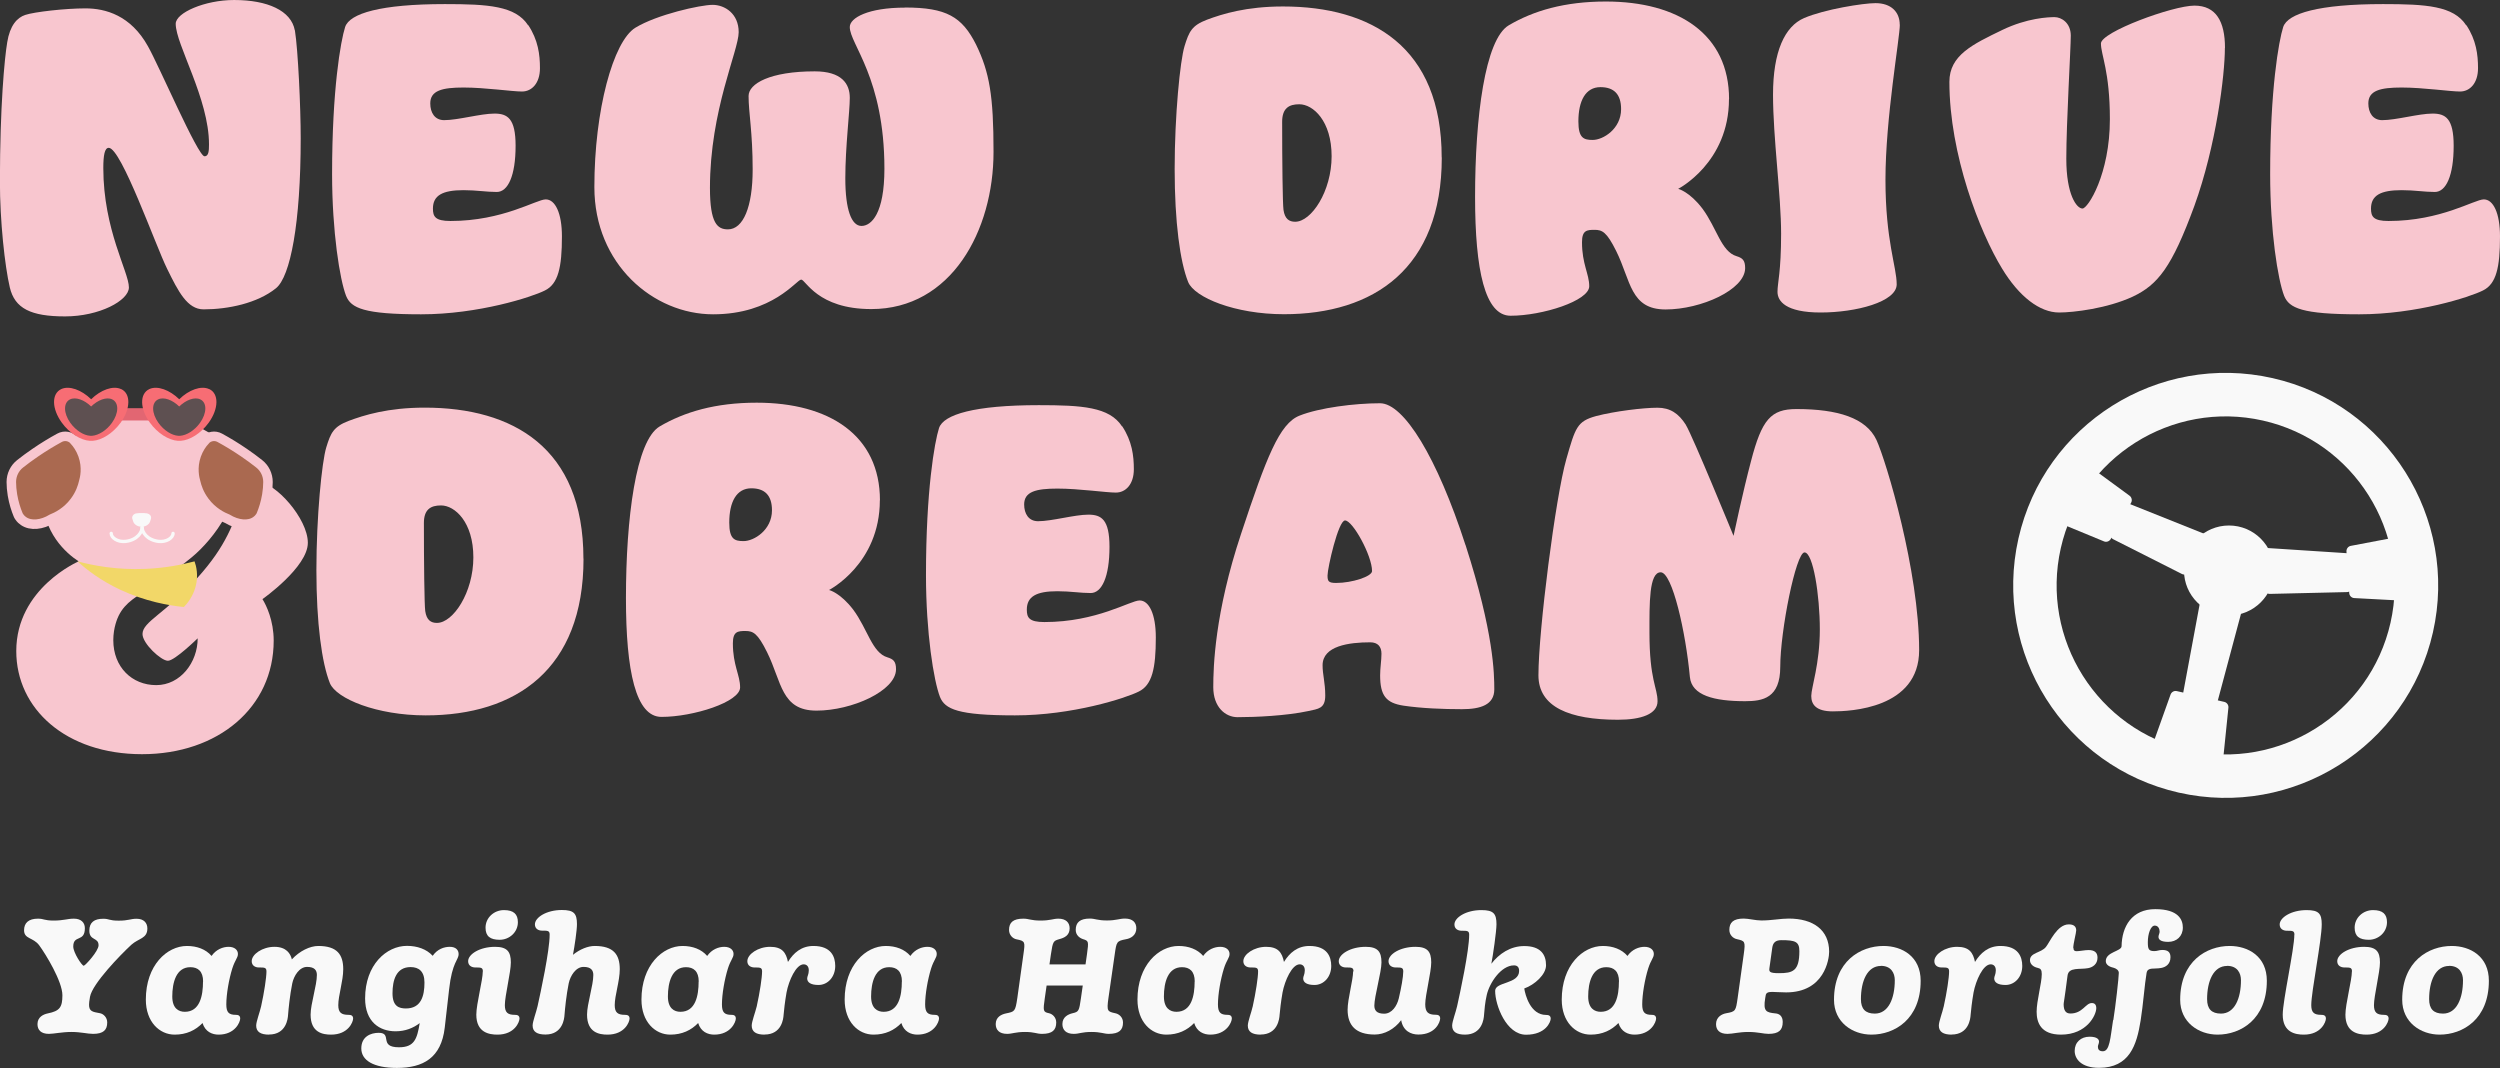 <?xml version="1.0" encoding="UTF-8"?>
<svg id="_レイヤー_2" data-name="レイヤー 2" xmlns="http://www.w3.org/2000/svg" viewBox="0 0 262.8 112.27">
  <rect x="0" y="0" width="262.8" height="112.27" fill="#333333" stroke="none"/>
  <defs>
    <style>
      .cls-1 {
        fill: #5e5051;
      }

      .cls-1, .cls-2, .cls-3, .cls-4, .cls-5, .cls-6 {
        stroke-width: 0px;
      }

      .cls-7 {
        fill: none;
        stroke: #f9f9f9;
        stroke-linecap: round;
        stroke-width: .35px;
      }

      .cls-7, .cls-8 {
        stroke-miterlimit: 10;
      }

      .cls-2 {
        fill: #f8c6cf;
      }

      .cls-8 {
        fill: #aa6950;
        stroke: #f8c6cf;
      }

      .cls-3 {
        fill: #e26672;
      }

      .cls-4 {
        fill: #f2d768;
      }

      .cls-5 {
        fill: #f9f9f9;
      }

      .cls-6 {
        fill: #f76d74;
      }
    </style>
  </defs>
  <g id="_レイヤー_1-2" data-name="レイヤー 1">
    <g>
      <path class="cls-5" d="m9.36,105.61c0,.71.37.76,1.15.9.37.07.76.44.76.97,0,.8-.41,1.2-1.49,1.2-.59,0-1.27-.2-2.27-.2s-1.85.2-2.37.2c-.83,0-1.2-.41-1.2-1.02,0-.75.61-1.03,1.08-1.13,1.25-.25,1.54-.64,1.54-1.91,0-1.44-1.74-4.3-2.44-5.25-.63-.85-1.59-.64-1.59-1.58,0-.76.46-1.22,1.46-1.22.64,0,.63.2,1.66.2s1.44-.2,2.12-.2c.75,0,1.15.41,1.15,1,0,1.51-1.22.66-1.22,1.93,0,.64.91,2.02,1.1,2.02.15,0,1.56-1.54,1.56-2.15,0-.86-.97-.46-.97-1.54,0-.88.53-1.25,1.46-1.25.66,0,.59.2,1.63.2s1.22-.2,1.88-.2c.76,0,1.13.44,1.13,1.02,0,1.07-.91,1.02-1.68,1.71-1.17,1.08-4.1,4.1-4.35,5.47-.08.46-.1.68-.1.85Z"/>
      <path class="cls-5" d="m22.23,100.5c.49-.71,1.22-.97,1.8-.97.64,0,.98.34.98.75s-.3.61-.59,1.52c-.36,1.15-.63,2.74-.63,3.78,0,.83.25,1.1,1,1.1.22,0,.46.05.46.39,0,.36-.53,1.69-2.27,1.69-.68,0-1.41-.3-1.69-1.22-.73.76-1.69,1.22-2.93,1.22-1.59,0-3.03-1.34-3.03-3.68,0-3.61,2.22-5.64,4.32-5.64,1.05,0,1.98.34,2.59,1.05Zm-.88,2.68c0-1.08-.54-1.51-1.34-1.51-1.49,0-1.9,1.61-1.9,3.08,0,1.25.66,1.61,1.32,1.61,1.58,0,1.91-1.69,1.91-3.18Z"/>
      <path class="cls-5" d="m28.28,108.76c-.88,0-1.35-.29-1.35-.95,0-.42.37-1.37.52-2.03.32-1.44.56-3.03.56-3.66,0-.42-.2-.42-.8-.42-.37,0-.75-.19-.75-.66,0-.73,1.13-1.51,2.39-1.51s1.69.73,1.83,1.32c.81-.88,1.9-1.41,2.78-1.41,1.98,0,2.62.91,2.62,2.44,0,1.25-.52,2.76-.52,3.78,0,.78.32,1.02,1.07,1.02.24,0,.49.05.49.39s-.49,1.69-2.32,1.69c-.88,0-2.15-.22-2.15-2.1,0-1.13.66-3.07.66-4.17,0-.47-.22-.85-1.03-.85s-1.39.93-1.56,1.74c-.25,1.25-.39,2.66-.44,3.32-.02.34-.17,2.05-2,2.05Z"/>
      <path class="cls-5" d="m45.48,100.48c.49-.71,1.2-.95,1.8-.95.66,0,.93.36.93.76,0,.64-.68.81-1,3.71l-.46,4.03c-.37,3.18-2.27,4.23-5.03,4.23-2.49,0-3.74-.81-3.74-2.05s.98-1.64,1.83-1.64c1.49,0-.05,1.52,2.13,1.52,1.61,0,1.9-.86,2.18-2.54-.68.52-1.52.86-2.54.86-1.69,0-3.2-1-3.2-3.46,0-3.54,2.25-5.52,4.4-5.52,1.08,0,2.05.34,2.69,1.03Zm-.86,2.81c0-1.2-.61-1.63-1.46-1.63-1.51,0-1.9,1.37-1.9,2.76s.71,1.59,1.41,1.59c1.59,0,1.95-1.3,1.95-2.73Z"/>
      <path class="cls-5" d="m50.76,102.12c0-.42-.2-.42-.8-.42-.37,0-.75-.19-.75-.66,0-.73,1.22-1.51,2.83-1.51,1.27,0,1.66.51,1.66,1.64,0,1.03-.63,3.52-.63,4.49,0,.78.31,1.02,1.05,1.02.24,0,.49.05.49.39s-.49,1.69-2.32,1.69c-.88,0-2.22-.22-2.22-2.1,0-1.13.68-3.62.68-4.54Zm3.68-5.18c0,1.07-.91,1.85-1.91,1.85s-1.49-.37-1.49-1.27c0-1.07.91-1.85,1.93-1.85s1.47.42,1.47,1.27Z"/>
      <path class="cls-5" d="m64.62,105.66c0,.78.32,1.02,1.07,1.02.24,0,.49.05.49.39s-.49,1.69-2.32,1.69c-.88,0-2.15-.22-2.15-2.1,0-1.13.66-3.07.66-4.17,0-.47-.22-.85-1.03-.85s-1.39.93-1.56,1.74c-.25,1.25-.39,2.66-.44,3.32-.02.34-.17,2.05-2,2.05-.88,0-1.35-.29-1.35-.95,0-.42.37-1.37.52-2.03.32-1.44,1.27-5.83,1.27-7.52,0-.42-.2-.42-.8-.42-.37,0-.75-.19-.75-.66,0-.73,1.22-1.51,2.83-1.51,1.27,0,1.59.36,1.59,1.49,0,.66-.25,2.32-.42,3.22.73-.59,1.58-.93,2.29-.93,1.98,0,2.63.91,2.63,2.44,0,1.25-.53,2.76-.53,3.78Z"/>
      <path class="cls-5" d="m74.33,100.5c.49-.71,1.22-.97,1.8-.97.64,0,.98.34.98.75s-.3.61-.59,1.52c-.36,1.15-.63,2.74-.63,3.78,0,.83.25,1.1,1,1.1.22,0,.46.05.46.39,0,.36-.53,1.69-2.27,1.69-.68,0-1.41-.3-1.69-1.22-.73.76-1.69,1.22-2.93,1.22-1.59,0-3.03-1.34-3.03-3.68,0-3.61,2.22-5.64,4.32-5.64,1.05,0,1.98.34,2.59,1.05Zm-.88,2.68c0-1.08-.54-1.51-1.34-1.51-1.49,0-1.9,1.61-1.9,3.08,0,1.25.66,1.61,1.32,1.61,1.58,0,1.91-1.69,1.91-3.18Z"/>
      <path class="cls-5" d="m80.37,108.76c-.88,0-1.35-.29-1.35-.95,0-.42.37-1.37.53-2.03.32-1.44.56-3.03.56-3.66,0-.42-.2-.42-.8-.42-.37,0-.75-.19-.75-.66,0-.73,1.13-1.51,2.39-1.51s1.68.59,1.88,1.59c.58-.95,1.41-1.68,2.68-1.68,1.86,0,2.29,1.13,2.29,2.1,0,1.15-.78,2-1.76,2-.78,0-1.19-.25-1.19-.69,0-.22.17-.42.17-.85s-.24-.63-.54-.63c-.8,0-1.56,1.69-1.8,2.96-.17.97-.27,1.88-.31,2.37-.02.34-.17,2.05-2,2.05Z"/>
      <path class="cls-5" d="m95.69,100.5c.49-.71,1.22-.97,1.8-.97.64,0,.98.34.98.75s-.3.61-.59,1.52c-.36,1.15-.63,2.74-.63,3.78,0,.83.25,1.1,1,1.1.22,0,.46.05.46.39,0,.36-.53,1.69-2.27,1.69-.68,0-1.41-.3-1.69-1.22-.73.76-1.69,1.22-2.93,1.22-1.59,0-3.03-1.34-3.03-3.68,0-3.61,2.22-5.64,4.32-5.64,1.05,0,1.98.34,2.59,1.05Zm-.88,2.68c0-1.08-.54-1.51-1.34-1.51-1.49,0-1.9,1.61-1.9,3.08,0,1.25.66,1.61,1.32,1.61,1.58,0,1.91-1.69,1.91-3.18Z"/>
      <path class="cls-5" d="m113.81,103.6h-3.79l-.19,1.32c-.19,1.34-.19,1.46.44,1.59.37.08.76.44.76.97,0,.8-.41,1.2-1.49,1.2-.59,0-.78-.2-1.79-.2s-1.35.2-1.88.2c-.83,0-1.2-.42-1.2-1.03,0-.75.61-1.02,1.08-1.12.92-.19.98-.19,1.19-1.61l.64-4.59c.19-1.32.2-1.41-.73-1.59-.37-.07-.78-.44-.78-.98,0-.78.42-1.19,1.51-1.19.58,0,.78.2,1.81.2s1.32-.2,1.86-.2c.81,0,1.19.42,1.19,1.02,0,.76-.59,1-1.07,1.13-.64.19-.69.2-.9,1.61l-.15,1.05h3.79l.15-1.05c.2-1.41.17-1.42-.42-1.61-.36-.12-.76-.42-.76-.97,0-.78.44-1.19,1.49-1.19.54,0,.8.2,1.79.2s1.3-.2,1.9-.2c.81,0,1.19.42,1.19,1.02,0,.76-.61,1.07-1.08,1.15-1,.19-1,.27-1.19,1.59l-.66,4.59c-.2,1.42-.1,1.42.75,1.61.37.08.78.42.78.97,0,.78-.41,1.19-1.49,1.19-.54,0-.8-.2-1.83-.2s-1.27.2-1.86.2c-.81,0-1.19-.42-1.19-1.03,0-.75.61-1.03,1.07-1.14.66-.15.69-.25.88-1.59l.19-1.32Z"/>
      <path class="cls-5" d="m126.47,100.5c.49-.71,1.22-.97,1.8-.97.64,0,.98.34.98.75s-.3.61-.59,1.52c-.36,1.15-.63,2.74-.63,3.78,0,.83.25,1.1,1,1.1.22,0,.46.05.46.39,0,.36-.53,1.69-2.27,1.69-.68,0-1.41-.3-1.69-1.22-.73.76-1.69,1.22-2.93,1.22-1.59,0-3.03-1.34-3.03-3.68,0-3.61,2.22-5.64,4.32-5.64,1.05,0,1.98.34,2.59,1.05Zm-.88,2.68c0-1.08-.54-1.51-1.34-1.51-1.49,0-1.9,1.61-1.9,3.08,0,1.25.66,1.61,1.32,1.61,1.58,0,1.91-1.69,1.91-3.18Z"/>
      <path class="cls-5" d="m132.52,108.76c-.88,0-1.35-.29-1.35-.95,0-.42.37-1.37.52-2.03.32-1.44.56-3.03.56-3.66,0-.42-.2-.42-.8-.42-.37,0-.75-.19-.75-.66,0-.73,1.13-1.51,2.39-1.51s1.68.59,1.88,1.59c.58-.95,1.41-1.68,2.68-1.68,1.86,0,2.29,1.13,2.29,2.1,0,1.15-.78,2-1.76,2-.78,0-1.19-.25-1.19-.69,0-.22.17-.42.17-.85s-.24-.63-.54-.63c-.8,0-1.56,1.69-1.8,2.96-.17.97-.27,1.88-.31,2.37-.02.34-.17,2.05-2,2.05Z"/>
      <path class="cls-5" d="m142.28,102.12c0-.42-.2-.42-.8-.42-.37,0-.75-.19-.75-.66,0-.73,1.22-1.51,2.83-1.51,1.27,0,1.66.51,1.66,1.64,0,1.03-.75,3.57-.75,4.54,0,.47.22.85,1.03.85s1.35-.81,1.54-1.61c.25-1.07.47-2.25.47-2.83,0-.42-.2-.42-.8-.42-.37,0-.75-.19-.75-.66,0-.73,1.22-1.51,2.83-1.51,1.27,0,1.66.51,1.66,1.64,0,1.03-.63,3.44-.63,4.4,0,.83.32,1.1,1.08,1.1.24,0,.49.05.49.39,0,.36-.47,1.69-2.29,1.69-.78,0-1.61-.37-1.81-1.51-.71.95-1.76,1.51-2.78,1.51-1.98,0-2.85-.95-2.85-2.61,0-1.13.58-3.12.58-4.03Z"/>
      <path class="cls-5" d="m159.69,102.06c0-.44-.24-.58-.54-.58-1.35,0-2.57,1.83-2.86,3.1-.19.81-.25,1.64-.29,2.13-.02.34-.17,2.05-2,2.05-.88,0-1.35-.29-1.35-.95,0-.42.37-1.37.52-2.03.32-1.44,1.27-5.83,1.27-7.52,0-.42-.2-.42-.8-.42-.37,0-.75-.19-.75-.66,0-.73,1.22-1.51,2.83-1.51,1.27,0,1.59.36,1.59,1.49,0,.73-.37,3.3-.54,4.15.81-1.05,2-1.86,3.46-1.86,1.71,0,2.29.88,2.29,2.02,0,.97-1.19,2.05-2.29,2.44.1.66.64,2.78,2.29,2.78.24,0,.49.05.49.39s-.51,1.69-2.59,1.69-3.25-3.1-3.25-4.61c0-.98,2.52-.69,2.52-2.1Z"/>
      <path class="cls-5" d="m171.07,100.5c.49-.71,1.22-.97,1.8-.97.64,0,.98.34.98.75s-.3.61-.59,1.52c-.36,1.15-.63,2.74-.63,3.78,0,.83.25,1.1,1,1.1.22,0,.46.05.46.39,0,.36-.53,1.69-2.27,1.69-.68,0-1.41-.3-1.69-1.22-.73.76-1.69,1.22-2.93,1.22-1.59,0-3.03-1.34-3.03-3.68,0-3.61,2.22-5.64,4.32-5.64,1.05,0,1.98.34,2.59,1.05Zm-.88,2.68c0-1.08-.54-1.51-1.34-1.51-1.49,0-1.9,1.61-1.9,3.08,0,1.25.66,1.61,1.32,1.61,1.58,0,1.91-1.69,1.91-3.18Z"/>
      <path class="cls-5" d="m186.3,104.27c-.41,0-.64.07-.69.36l-.05.29c-.24,1.42.12,1.51,1.08,1.61.39.03.76.27.76.9,0,.85-.41,1.25-1.49,1.25-.54,0-1.12-.2-2.12-.2s-1.63.2-2.2.2c-.83,0-1.2-.41-1.2-1.02,0-.75.61-1.07,1.08-1.15.98-.17,1-.25,1.19-1.59l.64-4.59c.2-1.41.12-1.41-.73-1.61-.37-.08-.78-.42-.78-.97,0-.78.42-1.19,1.51-1.19.52,0,1.24.2,1.85.2,1.12,0,1.98-.2,2.88-.2,2.57,0,4.25,1.19,4.25,3.49,0,.78-.49,4.27-4.52,4.27-.59,0-1.08-.05-1.46-.05Zm0-4.64l-.3,2.15c-.05.37.02.52,1,.52,1.46,0,2.15-.22,2.15-2.32,0-1-.44-1.15-1.9-1.15-.66,0-.88.32-.95.8Z"/>
      <path class="cls-5" d="m192.79,105.1c0-4.06,2.78-5.66,5.2-5.66,1.96,0,3.91,1.1,3.91,3.66,0,4.06-2.76,5.66-5.18,5.66-1.98,0-3.93-1.29-3.93-3.66Zm4.93-3.56c-1.44,0-2.1,1.61-2.1,3.49,0,1.03.47,1.52,1.46,1.52,1.44,0,2.1-1.61,2.1-3.51,0-.76-.39-1.51-1.46-1.51Z"/>
      <path class="cls-5" d="m205.16,108.76c-.88,0-1.35-.29-1.35-.95,0-.42.37-1.37.52-2.03.32-1.44.56-3.03.56-3.66,0-.42-.2-.42-.8-.42-.37,0-.75-.19-.75-.66,0-.73,1.13-1.51,2.39-1.51s1.68.59,1.88,1.59c.58-.95,1.41-1.68,2.68-1.68,1.86,0,2.29,1.13,2.29,2.1,0,1.15-.78,2-1.76,2-.78,0-1.19-.25-1.19-.69,0-.22.17-.42.17-.85s-.24-.63-.54-.63c-.8,0-1.56,1.69-1.8,2.96-.17.97-.27,1.88-.31,2.37-.02.34-.17,2.05-2,2.05Z"/>
      <path class="cls-5" d="m217.96,99.65c0,.25.1.34.34.34.31,0,.85-.12,1.24-.12.63,0,.95.25.95.8,0,.71-.54,1.02-.98,1.1-.85.17-2.05-.14-2.17.78-.34,2.66-.41,2.85-.41,3.01,0,.63.2.98.71.98,1.29,0,1.59-1.1,2.25-1.1.32,0,.47.19.47.54,0,.71-.98,2.78-3.71,2.78-2.12,0-2.56-1.27-2.56-2.41s.54-3.01.54-3.95c0-.46-.12-.59-.44-.66-.37-.08-.8-.34-.8-.81,0-.8,1.19-.76,1.68-1.39.41-.51,1.17-2.37,2.4-2.37.52,0,.78.22.78.63,0,.27-.31,1.39-.31,1.85Z"/>
      <path class="cls-5" d="m222.15,107.25c.24-1.49.58-4.54.58-4.98,0-.29-.29-.46-.52-.53-.37-.08-.85-.27-.85-.71,0-.97,1.64-1.02,1.66-1.56.03-2.07,1.08-3.9,3.54-3.9s2.9,1.13,2.9,1.93c0,.93-.66,1.51-1.54,1.51s-1.02-.31-1.02-.53c0-.19.12-.36.12-.54,0-.29-.14-.64-.51-.64-.44,0-.73.88-.73,1.73,0,.73.07.95.69.95.31,0,.49-.12.83-.12.61,0,.86.25.86.76,0,.75-.52,1.05-.97,1.13-.75.15-1.42-.12-1.54.52-.2,1.12-.37,3.44-.63,5.03-.41,2.54-1.15,4.95-4.37,4.95-1.91,0-2.56-.97-2.56-1.78,0-.91.66-1.49,1.56-1.49.83,0,1,.3,1,.52,0,.19-.12.36-.12.54,0,.27.14.47.52.47.73,0,.78-1.37,1.08-3.29Z"/>
      <path class="cls-5" d="m229.18,105.1c0-4.06,2.78-5.66,5.2-5.66,1.96,0,3.91,1.1,3.91,3.66,0,4.06-2.76,5.66-5.18,5.66-1.98,0-3.93-1.29-3.93-3.66Zm4.93-3.56c-1.44,0-2.1,1.61-2.1,3.49,0,1.03.47,1.52,1.46,1.52,1.44,0,2.1-1.61,2.1-3.51,0-.76-.39-1.51-1.46-1.51Z"/>
      <path class="cls-5" d="m241.19,98.26c0-.42-.2-.42-.8-.42-.37,0-.75-.19-.75-.66,0-.73,1.22-1.51,2.83-1.51,1.27,0,1.59.36,1.59,1.49,0,1.69-1.1,7.08-1.1,8.5,0,.78.3,1.02,1.05,1.02.24,0,.49.05.49.39s-.49,1.69-2.32,1.69c-.88,0-2.22-.22-2.22-2.1,0-1.47,1.22-6.88,1.22-8.4Z"/>
      <path class="cls-5" d="m247.24,102.12c0-.42-.2-.42-.8-.42-.37,0-.75-.19-.75-.66,0-.73,1.22-1.51,2.83-1.51,1.27,0,1.66.51,1.66,1.64,0,1.03-.63,3.52-.63,4.49,0,.78.31,1.02,1.05,1.02.24,0,.49.05.49.39s-.49,1.69-2.32,1.69c-.88,0-2.22-.22-2.22-2.1,0-1.13.68-3.62.68-4.54Zm3.68-5.18c0,1.07-.91,1.85-1.91,1.85s-1.49-.37-1.49-1.27c0-1.07.91-1.85,1.93-1.85s1.47.42,1.47,1.27Z"/>
      <path class="cls-5" d="m252.52,105.1c0-4.06,2.78-5.66,5.2-5.66,1.96,0,3.91,1.1,3.91,3.66,0,4.06-2.76,5.66-5.18,5.66-1.98,0-3.93-1.29-3.93-3.66Zm4.93-3.56c-1.44,0-2.1,1.61-2.1,3.49,0,1.03.47,1.52,1.46,1.52,1.44,0,2.1-1.61,2.1-3.51,0-.76-.39-1.51-1.46-1.51Z"/>
      <path class="cls-5" d="m229.03,83.32c-12.01-2.72-19.57-14.7-16.85-26.72s14.7-19.57,26.72-16.85c12.01,2.72,19.57,14.7,16.85,26.72s-14.7,19.57-26.72,16.85Zm8.85-39.11c-9.56-2.16-19.09,3.85-21.25,13.41s3.85,19.09,13.41,21.25,19.09-3.85,21.25-13.41-3.85-19.09-13.41-21.25Z"/>
      <path class="cls-5" d="m215.34,53.81l2.85-5.07c.17-.3.56-.38.83-.18l4.84,3.55c.23.17.3.49.16.74l-2.14,3.81c-.14.25-.45.36-.71.25l-5.55-2.29c-.32-.13-.45-.51-.28-.81Z"/>
      <path class="cls-5" d="m254.09,62.58l-.39-5.8c-.02-.34-.34-.59-.68-.52l-5.9,1.12c-.28.05-.48.31-.46.6l.29,4.36c.02.29.25.52.54.53l6,.32c.34.02.62-.27.6-.61Z"/>
      <path class="cls-5" d="m229.37,60.34l-7.24-3.66c-.28-.14-.39-.49-.25-.77l1.33-2.64c.13-.26.45-.38.72-.27l7.73,3.09c.32.13.46.51.28.81l-1.82,3.21c-.15.26-.48.36-.75.23Z"/>
      <path class="cls-5" d="m238.61,62.43l8.11-.19c.31,0,.56-.27.56-.58l-.07-2.95c0-.3-.24-.54-.53-.56l-8.3-.54c-.35-.02-.63.26-.61.61l.26,3.68c.02.3.28.54.58.53Z"/>
      <path class="cls-5" d="m232.85,81.84l-6.62-1.5c-.33-.08-.53-.43-.41-.75l2.35-6.58c.1-.27.38-.43.66-.36l4.98,1.13c.28.06.47.33.44.61l-.71,6.95c-.03.34-.36.57-.69.5Z"/>
      <circle class="cls-5" cx="234.31" cy="59.97" r="4.73"/>
      <path class="cls-5" d="m232.33,74.52l-2.49-.56c-.3-.07-.49-.36-.43-.66l1.99-10.7c.06-.32.37-.52.69-.45l3.3.75c.32.07.51.39.43.7l-2.81,10.51c-.08.3-.38.48-.68.41Z"/>
      <path class="cls-2" d="m31,3.19c.33,2.04.61,8.1.61,11.33,0,8.98-1.09,14.57-2.6,15.78-1.94,1.57-5.01,2.22-7.61,2.22-1.7,0-2.65-1.85-3.83-4.26-1.18-2.36-4.82-12.72-6.14-12.72-.43,0-.57.79-.57,2.13,0,6.48,2.69,10.92,2.69,12.54,0,1.39-3.12,3.05-6.71,3.05s-5.29-.83-5.81-3.05c-.52-2.22-1.04-6.94-1.04-11.15C0,11.2.47,6.15.76,4.44c.28-1.76,1.04-2.59,1.89-2.87.95-.32,4.21-.69,6.33-.69s4.77.74,6.57,3.98c1.18,2.08,5.25,11.57,5.95,11.57.43,0,.47-.56.47-1.25,0-4.81-3.5-10.5-3.5-12.68,0-1.16,3.07-2.5,6.14-2.5,3.5,0,6,1.11,6.38,3.19Z"/>
      <path class="cls-2" d="m55.53,2.64c1.04,1.57,1.23,3.1,1.23,4.53,0,1.57-.85,2.45-1.89,2.45s-3.88-.42-6.14-.42-3.5.32-3.5,1.67c0,.97.47,1.76,1.46,1.76,1.46,0,3.83-.69,5.29-.69,1.37,0,2.22.51,2.22,3.38,0,3.15-.8,4.86-1.98,4.86-1.09,0-2.13-.19-3.5-.19-2.22,0-3.21.56-3.21,1.94,0,.83.24,1.3,1.84,1.3,5.53,0,9.03-2.27,10.02-2.27s1.7,1.43,1.7,3.89c0,3.24-.38,5-1.8,5.69-1.37.69-6.99,2.5-13,2.5s-7.37-.65-7.89-1.94c-.66-1.71-1.47-6.75-1.47-12.81,0-8.88.9-13.97,1.37-15.45.47-1.43,3.73-2.41,10.49-2.41,4.54,0,7.42.19,8.74,2.22Z"/>
      <path class="cls-2" d="m95.13.79c4.35,0,6,.97,7.47,3.89,1.42,2.91,1.84,5.41,1.84,11.29,0,8.28-4.44,16.52-12.85,16.52-5.67,0-6.9-3.1-7.37-3.1s-2.98,3.65-9.26,3.65-12.48-5.27-12.48-13.37,1.98-15.31,4.3-16.75c2.27-1.39,6.85-2.41,8.13-2.41s2.74.92,2.74,2.87-3.02,8.19-3.02,16.38c0,3.75.8,4.35,1.89,4.35,1.61,0,2.6-2.36,2.6-6.29s-.43-5.97-.43-7.73c0-1.3,2.27-2.59,6.95-2.59,2.84,0,3.69,1.3,3.69,2.78s-.47,5.14-.47,8.47.66,5,1.7,5,2.41-1.3,2.41-6.01c0-9.58-3.64-13.09-3.64-14.9,0-.97,1.94-2.04,5.81-2.04Z"/>
      <path class="cls-2" d="m151.56,16.56c0,11.66-7.14,16.47-16.59,16.47-5.15,0-9.4-1.76-10.07-3.38-.85-2.13-1.42-6.29-1.42-11.89s.57-11.38,1.04-12.91.76-2.17,2.36-2.78c1.61-.6,4.11-1.39,7.99-1.39,9.26,0,16.68,4.21,16.68,15.87Zm-16.78-3.75c0,4.21.05,8.56.14,9.25.14.97.61,1.25,1.23,1.25,1.7,0,3.83-3.19,3.83-6.89s-1.94-5.46-3.4-5.46c-1.09,0-1.8.42-1.8,1.85Z"/>
      <path class="cls-2" d="m181.75,10.41c0,6.71-5.34,9.44-5.34,9.44,0,0,1.18.28,2.55,2.08,1.51,2.04,1.98,4.53,3.59,5,.61.19.9.42.9,1.25,0,2.27-4.63,4.35-8.36,4.35s-3.64-3.01-5.2-6.15c-.99-1.99-1.46-2.22-2.27-2.22s-1.32.05-1.32,1.3c0,2.31.76,3.33.76,4.63,0,1.53-4.92,3.1-8.27,3.1-2.69,0-3.73-4.77-3.73-12.49,0-8.37,1.04-16.56,3.54-18.04,2.6-1.53,5.86-2.5,10.21-2.5,7.61,0,12.95,3.42,12.95,10.27Zm-15.83,2.36c0,1.76.57,1.94,1.51,1.94,1.09,0,2.98-1.16,2.98-3.24,0-1.57-.76-2.31-2.17-2.31-1.56,0-2.32,1.43-2.32,3.61Z"/>
      <path class="cls-2" d="m199.71,2.59c0,1.39-1.51,9.85-1.51,16.29s1.18,9.16,1.18,11.01-4.3,2.96-7.99,2.96-4.54-1.2-4.54-2.17.38-2.08.38-6.11-.85-10.09-.85-14.62,1.23-7.17,3.26-8.05c2.17-.93,6.24-1.57,7.51-1.57,1.65,0,2.55.93,2.55,2.27Z"/>
      <path class="cls-2" d="m233.88,5.04c0,2.82-.9,10.22-3.21,16.61-2.36,6.43-3.83,8.28-6.47,9.53-2.69,1.25-6.24,1.67-7.75,1.67-2.03,0-4.21-1.67-6-4.63-2.32-3.79-5.53-11.98-5.53-19.62,0-2.78,2.41-3.93,5.58-5.46,2.6-1.25,4.82-1.34,5.48-1.34.71,0,1.7.6,1.7,1.94s-.47,9.16-.47,12.95,1.09,5.23,1.7,5.23c.57,0,2.88-3.61,2.88-9.39,0-5.04-.94-6.75-.94-7.96s7.56-3.98,9.83-3.98,3.21,1.67,3.21,4.44Z"/>
      <path class="cls-2" d="m259.26,2.64c1.04,1.57,1.23,3.1,1.23,4.53,0,1.57-.85,2.45-1.89,2.45s-3.88-.42-6.14-.42-3.5.32-3.5,1.67c0,.97.47,1.76,1.46,1.76,1.46,0,3.83-.69,5.29-.69,1.37,0,2.22.51,2.22,3.38,0,3.15-.8,4.86-1.98,4.86-1.09,0-2.13-.19-3.5-.19-2.22,0-3.21.56-3.21,1.94,0,.83.24,1.3,1.84,1.3,5.53,0,9.03-2.27,10.02-2.27s1.7,1.43,1.7,3.89c0,3.24-.38,5-1.8,5.69-1.37.69-6.99,2.5-13,2.5s-7.37-.65-7.89-1.94c-.66-1.71-1.47-6.75-1.47-12.81,0-8.88.9-13.97,1.37-15.45.47-1.43,3.73-2.41,10.49-2.41,4.54,0,7.42.19,8.74,2.22Z"/>
      <path class="cls-2" d="m61.34,58.73c0,11.66-7.14,16.47-16.59,16.47-5.15,0-9.4-1.76-10.07-3.38-.85-2.13-1.42-6.29-1.42-11.89s.57-11.38,1.04-12.91.76-2.17,2.36-2.78c1.61-.6,4.11-1.39,7.99-1.39,9.26,0,16.68,4.21,16.68,15.87Zm-16.78-3.75c0,4.21.05,8.56.14,9.25.14.97.61,1.25,1.23,1.25,1.7,0,3.83-3.19,3.83-6.89s-1.94-5.46-3.4-5.46c-1.09,0-1.8.42-1.8,1.85Z"/>
      <path class="cls-2" d="m92.49,52.58c0,6.71-5.34,9.44-5.34,9.44,0,0,1.18.28,2.55,2.08,1.51,2.04,1.98,4.53,3.59,5,.61.19.9.42.9,1.25,0,2.27-4.63,4.35-8.36,4.35s-3.64-3.01-5.2-6.15c-.99-1.99-1.46-2.22-2.27-2.22s-1.32.05-1.32,1.3c0,2.31.76,3.33.76,4.63,0,1.53-4.91,3.1-8.27,3.1-2.69,0-3.73-4.77-3.73-12.49,0-8.37,1.04-16.56,3.54-18.04,2.6-1.53,5.86-2.5,10.21-2.5,7.61,0,12.95,3.42,12.95,10.27Zm-15.83,2.36c0,1.76.57,1.94,1.51,1.94,1.09,0,2.98-1.16,2.98-3.24,0-1.57-.76-2.31-2.17-2.31-1.56,0-2.32,1.43-2.32,3.61Z"/>
      <path class="cls-2" d="m117.96,44.8c1.04,1.57,1.23,3.1,1.23,4.53,0,1.57-.85,2.45-1.89,2.45s-3.88-.42-6.14-.42-3.5.32-3.5,1.67c0,.97.47,1.76,1.46,1.76,1.46,0,3.83-.69,5.29-.69,1.37,0,2.22.51,2.22,3.38,0,3.15-.8,4.86-1.98,4.86-1.09,0-2.13-.19-3.5-.19-2.22,0-3.21.56-3.21,1.94,0,.83.24,1.3,1.84,1.3,5.53,0,9.03-2.27,10.02-2.27s1.7,1.43,1.7,3.89c0,3.24-.38,5-1.8,5.69-1.37.69-6.99,2.5-13,2.5s-7.37-.65-7.89-1.94c-.66-1.71-1.47-6.75-1.47-12.81,0-8.88.9-13.97,1.37-15.45.47-1.43,3.73-2.41,10.49-2.41,4.54,0,7.42.19,8.74,2.22Z"/>
      <path class="cls-2" d="m154.06,57.3c2.98,9.25,3.02,13.56,3.02,15.17s-1.42,2.08-3.4,2.08-4.25-.09-6.14-.37c-1.84-.28-2.46-1.06-2.46-3.19,0-.79.14-1.57.14-2.27,0-.74-.38-1.2-1.18-1.2-2.22,0-5.01.37-5.01,2.41,0,1.02.28,1.8.28,3.19s-.76,1.39-1.75,1.62c-2.36.51-5.62.65-7.47.65-1.28,0-2.55-1.06-2.55-3.15s.14-7.77,2.93-16.15c2.65-8,4.02-11.57,6.14-12.4,2.08-.83,5.81-1.3,8.46-1.3,2.5,0,6,5.69,8.98,14.9Zm-14.51,3.19c0,.6.09.79.9.79,1.7,0,3.78-.69,3.78-1.25,0-1.62-2.03-5.32-2.84-5.32-.71,0-1.84,5-1.84,5.78Z"/>
      <path class="cls-2" d="m177.22,44.67c.71,1.16,5.01,11.66,5.01,11.66,0,0,.99-4.67,1.84-7.87,1.13-4.35,2.08-5.46,4.77-5.46,4.35,0,7.32.93,8.41,3.24,1.04,2.27,4.49,13.79,4.49,22.11,0,6.15-7.28,6.43-9.07,6.43s-2.27-.74-2.27-1.62.9-3.38.9-6.99-.71-8.1-1.61-8.1-2.55,8.24-2.55,12.03c0,3.29-1.84,3.61-3.69,3.61-3.26,0-5.62-.6-5.81-2.54-.43-4.67-1.84-11.01-3.07-11.01s-1.18,3.28-1.18,6.34c0,5,.85,5.78.85,7.22,0,1.34-1.7,1.94-4.16,1.94-5.1,0-8.36-1.34-8.36-4.67,0-4.67,1.8-18.78,2.93-22.72.95-3.33,1.13-3.98,3.12-4.53,1.94-.51,4.96-.88,6.47-.88,1.32,0,2.22.6,2.98,1.8Z"/>
      <path class="cls-2" d="m16.19,61.51c-1.86,1.23-2.99,1.77-3.71,3.2-.13.26-.57,1.25-.57,2.59,0,2.81,1.95,4.72,4.51,4.72s4.36-2.41,4.36-4.92c0,0-2.41,2.36-3.13,2.36s-2.67-1.81-2.67-2.81c0-1.3,2.41-2.16,5.74-5.87,3.13-3.46,3.79-5.77,4.82-8.53.36-.95.77-1.56,1.64-1.56,1.74,0,5.18,3.81,5.18,6.37s-4.77,5.92-4.77,5.92c.41.65,1.18,2.26,1.18,4.36,0,7.02-5.84,11.94-13.84,11.94s-13.22-4.77-13.22-10.84c0-6.62,6.56-9.43,6.56-9.43-1.33-.85-3.79-3.06-3.79-6.82,0-5.07,4.77-8.48,10.82-8.48,3.25,0,8.01,1.3,9.23,4.82,1.3,3.76-2.09,8.17-4.36,10.04-1.87,1.54-3.97,2.93-3.97,2.93Z"/>
      <path class="cls-8" d="m7.79,46.28c-.39-.43-1.02-.54-1.53-.26-.81.44-1.67.96-2.56,1.57-.57.39-1.09.77-1.58,1.16-.59.46-.93,1.17-.93,1.92,0,.42.04.88.12,1.37.14.83.37,1.53.59,2.06.03.08.07.15.12.22.15.22.32.37.46.46.76.52,1.92.4,2.97-.24.5-.2,1.57-.7,2.41-1.84.58-.78.82-1.54.93-2.02.11-.38.4-1.51-.07-2.84-.24-.67-.59-1.18-.93-1.55Z"/>
      <path class="cls-8" d="m21.57,46.28c.39-.43,1.02-.54,1.53-.26.81.44,1.67.96,2.56,1.57.57.39,1.09.77,1.58,1.16.59.46.93,1.17.93,1.92,0,.42-.04.88-.12,1.37-.14.83-.37,1.53-.59,2.06-.03.08-.07.15-.12.22-.15.22-.32.37-.46.46-.76.52-1.92.4-2.97-.24-.5-.2-1.57-.7-2.41-1.84-.58-.78-.82-1.54-.93-2.02-.11-.38-.4-1.51.07-2.84.24-.67.59-1.18.93-1.55Z"/>
      <path class="cls-4" d="m19.34,63.81c-1.55-.15-4.04-.57-6.71-1.82-2.08-.98-3.54-2.12-4.48-2.98,1.61.43,4.1.92,7.15.79,2.09-.09,3.84-.44,5.15-.79.17.47.44,1.47.1,2.7-.28,1.02-.87,1.74-1.23,2.11Z"/>
      <rect class="cls-3" x="12.06" y="42.91" width="4.29" height="1.29"/>
      <path class="cls-6" d="m12.72,40.9c-.84-.39-2.13.08-3.14,1.07-1.01-.99-2.3-1.46-3.14-1.07-1.03.48-1.01,2.05.05,3.52.81,1.13,1.99,1.86,2.96,1.92,0,0,0,0,0,0,.03,0,.06,0,.09,0,.02,0,.03,0,.05,0,.02,0,.03,0,.05,0,.03,0,.06,0,.09,0,0,0,0,0,0,0,.97-.06,2.15-.8,2.96-1.92,1.05-1.47,1.07-3.04.05-3.52Z"/>
      <path class="cls-1" d="m11.79,41.98c-.59-.28-1.5.06-2.21.75-.72-.7-1.62-1.03-2.21-.75-.72.34-.71,1.45.03,2.48.57.79,1.4,1.31,2.08,1.35,0,0,0,0,0,0,.02,0,.04,0,.06,0,.01,0,.02,0,.04,0,.01,0,.02,0,.04,0,.02,0,.04,0,.06,0,0,0,0,0,0,0,.68-.05,1.51-.56,2.08-1.35.74-1.03.76-2.14.03-2.48Z"/>
      <path class="cls-6" d="m21.98,40.9c-.84-.39-2.13.08-3.14,1.07-1.01-.99-2.3-1.46-3.14-1.07-1.03.48-1.01,2.05.05,3.52.81,1.13,1.99,1.86,2.96,1.92,0,0,0,0,0,0,.03,0,.06,0,.09,0,.02,0,.03,0,.05,0,.02,0,.03,0,.05,0,.03,0,.06,0,.09,0,0,0,0,0,0,0,.97-.06,2.15-.8,2.96-1.92,1.05-1.47,1.07-3.04.05-3.52Z"/>
      <path class="cls-1" d="m21.05,41.98c-.59-.28-1.5.06-2.21.75-.72-.7-1.62-1.03-2.21-.75-.72.34-.71,1.45.03,2.48.57.79,1.4,1.31,2.08,1.35,0,0,0,0,0,0,.02,0,.04,0,.06,0,.01,0,.02,0,.04,0,.01,0,.02,0,.04,0,.02,0,.04,0,.06,0,0,0,0,0,0,0,.68-.05,1.51-.56,2.08-1.35.74-1.03.76-2.14.03-2.48Z"/>
      <path class="cls-5" d="m14.89,55.37h0c-.43,0-.8-.24-.9-.58l-.08-.26c-.08-.26.13-.53.46-.57.16-.02.34-.03.54-.03.18,0,.35.01.5.03.33.04.54.31.46.57l-.08.26c-.1.34-.47.58-.9.58Z"/>
      <path class="cls-7" d="m14.94,55.45c0,.46-.48,1.31-1.73,1.46-.82.1-1.52-.37-1.52-.84"/>
      <path class="cls-7" d="m14.94,55.45c0,.46.48,1.31,1.73,1.46.82.1,1.52-.37,1.52-.84"/>
    </g>
  </g>
</svg>